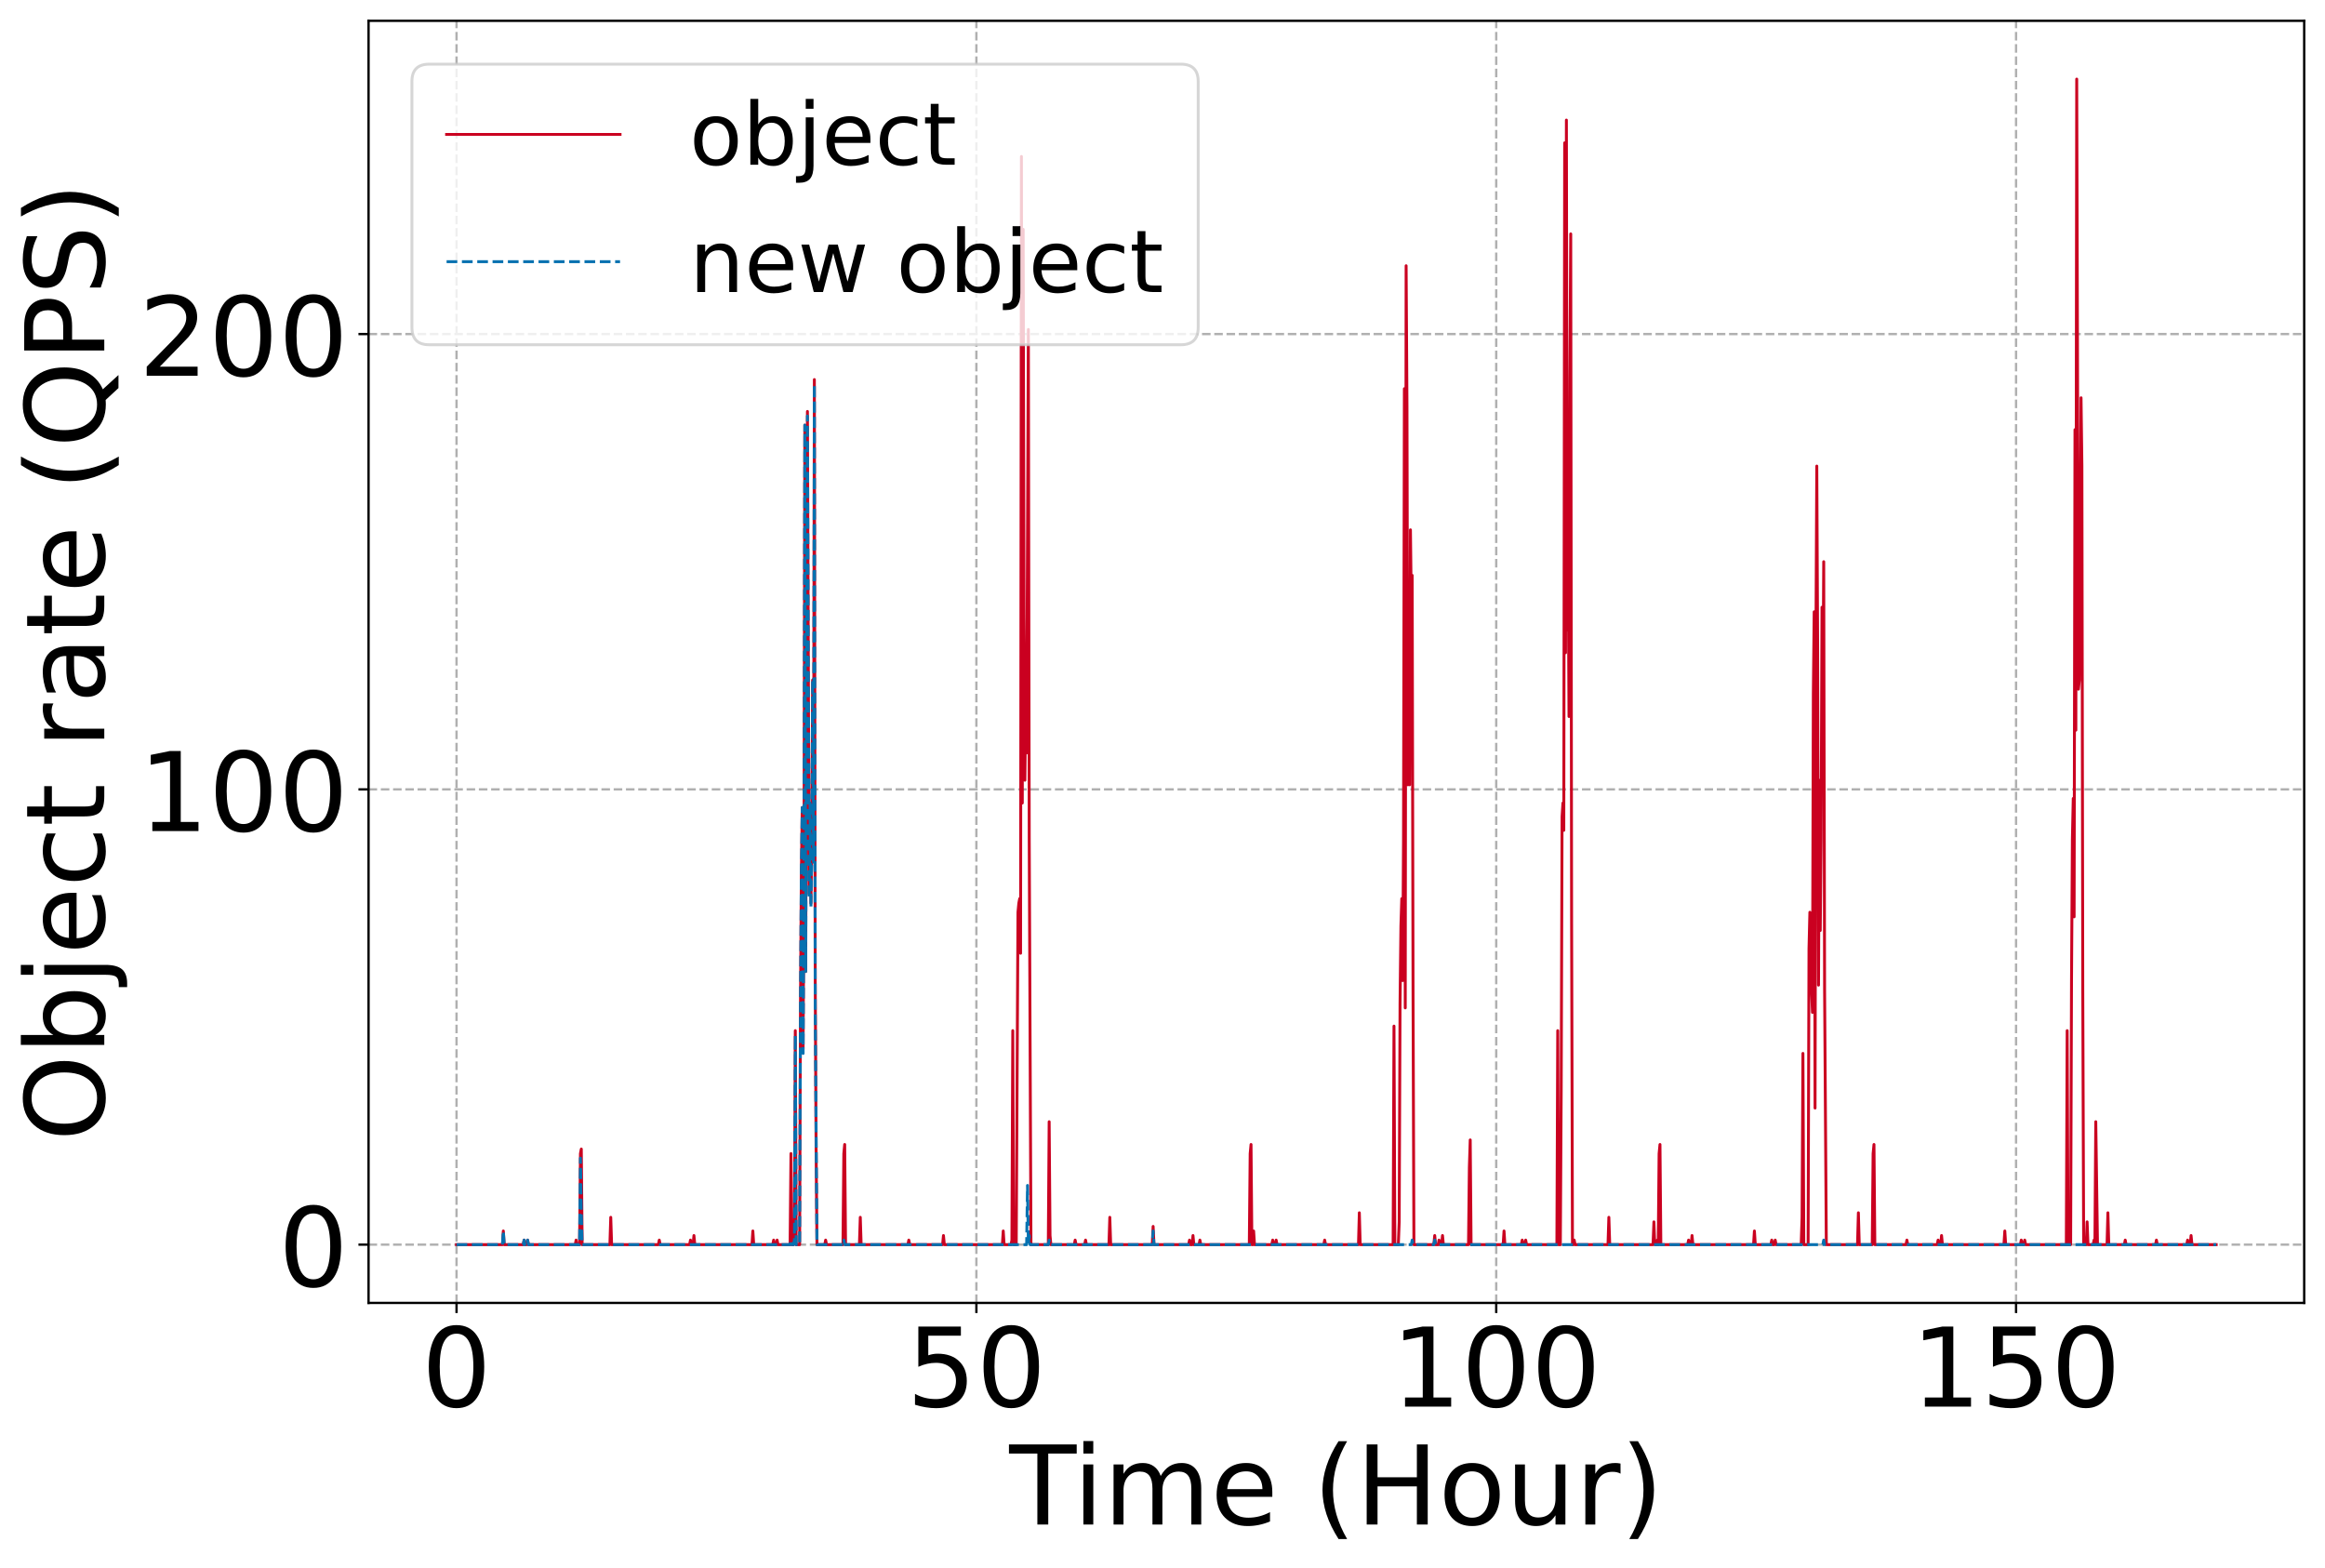 <?xml version="1.0" encoding="UTF-8"?>
<svg xmlns="http://www.w3.org/2000/svg" xmlns:xlink="http://www.w3.org/1999/xlink" width="804.297pt" height="542.482pt" viewBox="0 0 804.297 542.482" version="1.1">
<rect x="0" y="0" width="804.297" height="542.482" fill="#333333" stroke="none"/>
<defs>
<g>
<symbol overflow="visible" id="glyph0-0">
<path style="stroke:none;" d=""/>
</symbol>
<symbol overflow="visible" id="glyph0-1">
<path style="stroke:none;" d="M 12.078 -25.234 C 10.148 -25.234 8.695 -24.281 7.719 -22.375 C 6.75 -20.477 6.266 -17.629 6.266 -13.828 C 6.266 -10.023 6.75 -7.176 7.719 -5.281 C 8.695 -3.383 10.148 -2.438 12.078 -2.438 C 14.023 -2.438 15.484 -3.383 16.453 -5.281 C 17.422 -7.176 17.906 -10.023 17.906 -13.828 C 17.906 -17.629 17.422 -20.477 16.453 -22.375 C 15.484 -24.281 14.023 -25.234 12.078 -25.234 Z M 12.078 -28.203 C 15.18 -28.203 17.551 -26.973 19.188 -24.516 C 20.832 -22.066 21.656 -18.504 21.656 -13.828 C 21.656 -9.16 20.832 -5.598 19.188 -3.141 C 17.551 -0.691 15.18 0.531 12.078 0.531 C 8.973 0.531 6.598 -0.691 4.953 -3.141 C 3.316 -5.598 2.5 -9.16 2.5 -13.828 C 2.5 -18.504 3.316 -22.066 4.953 -24.516 C 6.598 -26.973 8.973 -28.203 12.078 -28.203 Z M 12.078 -28.203 "/>
</symbol>
<symbol overflow="visible" id="glyph0-2">
<path style="stroke:none;" d="M 4.094 -27.703 L 18.812 -27.703 L 18.812 -24.547 L 7.531 -24.547 L 7.531 -17.75 C 8.07 -17.938 8.613 -18.078 9.156 -18.172 C 9.707 -18.266 10.254 -18.312 10.797 -18.312 C 13.891 -18.312 16.336 -17.461 18.141 -15.766 C 19.953 -14.078 20.859 -11.785 20.859 -8.891 C 20.859 -5.91 19.93 -3.594 18.078 -1.938 C 16.223 -0.289 13.602 0.531 10.219 0.531 C 9.062 0.531 7.879 0.43 6.672 0.234 C 5.461 0.035 4.219 -0.258 2.938 -0.656 L 2.938 -4.422 C 4.051 -3.805 5.203 -3.348 6.391 -3.047 C 7.578 -2.754 8.832 -2.609 10.156 -2.609 C 12.289 -2.609 13.984 -3.172 15.234 -4.297 C 16.484 -5.43 17.109 -6.961 17.109 -8.891 C 17.109 -10.816 16.484 -12.344 15.234 -13.469 C 13.984 -14.594 12.289 -15.156 10.156 -15.156 C 9.145 -15.156 8.141 -15.039 7.141 -14.812 C 6.148 -14.594 5.133 -14.25 4.094 -13.781 Z M 4.094 -27.703 "/>
</symbol>
<symbol overflow="visible" id="glyph0-3">
<path style="stroke:none;" d="M 4.719 -3.156 L 10.844 -3.156 L 10.844 -24.281 L 4.172 -22.953 L 4.172 -26.359 L 10.797 -27.703 L 14.547 -27.703 L 14.547 -3.156 L 20.672 -3.156 L 20.672 0 L 4.719 0 Z M 4.719 -3.156 "/>
</symbol>
<symbol overflow="visible" id="glyph0-4">
<path style="stroke:none;" d="M -0.109 -27.703 L 23.328 -27.703 L 23.328 -24.547 L 13.484 -24.547 L 13.484 0 L 9.719 0 L 9.719 -24.547 L -0.109 -24.547 Z M -0.109 -27.703 "/>
</symbol>
<symbol overflow="visible" id="glyph0-5">
<path style="stroke:none;" d="M 3.578 -20.781 L 7 -20.781 L 7 0 L 3.578 0 Z M 3.578 -28.875 L 7 -28.875 L 7 -24.547 L 3.578 -24.547 Z M 3.578 -28.875 "/>
</symbol>
<symbol overflow="visible" id="glyph0-6">
<path style="stroke:none;" d="M 19.766 -16.797 C 20.617 -18.328 21.641 -19.457 22.828 -20.188 C 24.016 -20.914 25.41 -21.281 27.016 -21.281 C 29.18 -21.281 30.848 -20.52 32.016 -19 C 33.191 -17.488 33.781 -15.336 33.781 -12.547 L 33.781 0 L 30.359 0 L 30.359 -12.438 C 30.359 -14.426 30.004 -15.898 29.297 -16.859 C 28.586 -17.828 27.508 -18.312 26.062 -18.312 C 24.301 -18.312 22.906 -17.723 21.875 -16.547 C 20.852 -15.367 20.344 -13.77 20.344 -11.75 L 20.344 0 L 16.906 0 L 16.906 -12.438 C 16.906 -14.438 16.551 -15.914 15.844 -16.875 C 15.133 -17.832 14.047 -18.312 12.578 -18.312 C 10.836 -18.312 9.453 -17.719 8.422 -16.531 C 7.398 -15.352 6.891 -13.758 6.891 -11.75 L 6.891 0 L 3.453 0 L 3.453 -20.781 L 6.891 -20.781 L 6.891 -17.547 C 7.66 -18.828 8.586 -19.77 9.672 -20.375 C 10.766 -20.977 12.062 -21.281 13.562 -21.281 C 15.07 -21.281 16.352 -20.895 17.406 -20.125 C 18.469 -19.363 19.254 -18.254 19.766 -16.797 Z M 19.766 -16.797 "/>
</symbol>
<symbol overflow="visible" id="glyph0-7">
<path style="stroke:none;" d="M 21.359 -11.25 L 21.359 -9.578 L 5.656 -9.578 C 5.801 -7.223 6.508 -5.43 7.781 -4.203 C 9.051 -2.973 10.816 -2.359 13.078 -2.359 C 14.391 -2.359 15.66 -2.52 16.891 -2.844 C 18.117 -3.164 19.344 -3.645 20.562 -4.281 L 20.562 -1.062 C 19.332 -0.539 18.07 -0.145 16.781 0.125 C 15.5 0.395 14.195 0.531 12.875 0.531 C 9.562 0.531 6.938 -0.43 5 -2.359 C 3.062 -4.285 2.094 -6.895 2.094 -10.188 C 2.094 -13.594 3.008 -16.289 4.844 -18.281 C 6.688 -20.281 9.164 -21.281 12.281 -21.281 C 15.082 -21.281 17.297 -20.379 18.922 -18.578 C 20.547 -16.785 21.359 -14.344 21.359 -11.25 Z M 17.938 -12.25 C 17.914 -14.113 17.395 -15.602 16.375 -16.719 C 15.352 -17.832 14.004 -18.391 12.328 -18.391 C 10.422 -18.391 8.895 -17.848 7.75 -16.766 C 6.602 -15.691 5.941 -14.18 5.766 -12.234 Z M 17.938 -12.25 "/>
</symbol>
<symbol overflow="visible" id="glyph0-8">
<path style="stroke:none;" d=""/>
</symbol>
<symbol overflow="visible" id="glyph0-9">
<path style="stroke:none;" d="M 11.781 -28.828 C 10.125 -25.984 8.895 -23.172 8.094 -20.391 C 7.289 -17.609 6.891 -14.789 6.891 -11.938 C 6.891 -9.07 7.289 -6.238 8.094 -3.438 C 8.906 -0.633 10.133 2.18 11.781 5.016 L 8.812 5.016 C 6.957 2.109 5.566 -0.75 4.641 -3.562 C 3.723 -6.375 3.266 -9.164 3.266 -11.938 C 3.266 -14.688 3.723 -17.457 4.641 -20.25 C 5.555 -23.051 6.945 -25.91 8.812 -28.828 Z M 11.781 -28.828 "/>
</symbol>
<symbol overflow="visible" id="glyph0-10">
<path style="stroke:none;" d="M 3.734 -27.703 L 7.484 -27.703 L 7.484 -16.344 L 21.094 -16.344 L 21.094 -27.703 L 24.844 -27.703 L 24.844 0 L 21.094 0 L 21.094 -13.188 L 7.484 -13.188 L 7.484 0 L 3.734 0 Z M 3.734 -27.703 "/>
</symbol>
<symbol overflow="visible" id="glyph0-11">
<path style="stroke:none;" d="M 11.641 -18.391 C 9.805 -18.391 8.359 -17.676 7.297 -16.25 C 6.234 -14.82 5.703 -12.863 5.703 -10.375 C 5.703 -7.883 6.227 -5.926 7.281 -4.5 C 8.344 -3.07 9.797 -2.359 11.641 -2.359 C 13.453 -2.359 14.891 -3.07 15.953 -4.5 C 17.016 -5.938 17.547 -7.895 17.547 -10.375 C 17.547 -12.832 17.016 -14.781 15.953 -16.219 C 14.891 -17.664 13.453 -18.391 11.641 -18.391 Z M 11.641 -21.281 C 14.609 -21.281 16.938 -20.316 18.625 -18.391 C 20.32 -16.461 21.172 -13.789 21.172 -10.375 C 21.172 -6.969 20.32 -4.297 18.625 -2.359 C 16.938 -0.43 14.609 0.531 11.641 0.531 C 8.648 0.531 6.312 -0.43 4.625 -2.359 C 2.938 -4.297 2.094 -6.969 2.094 -10.375 C 2.094 -13.789 2.938 -16.461 4.625 -18.391 C 6.312 -20.316 8.648 -21.281 11.641 -21.281 Z M 11.641 -21.281 "/>
</symbol>
<symbol overflow="visible" id="glyph0-12">
<path style="stroke:none;" d="M 3.234 -8.203 L 3.234 -20.781 L 6.641 -20.781 L 6.641 -8.328 C 6.641 -6.359 7.02 -4.883 7.781 -3.906 C 8.551 -2.926 9.707 -2.438 11.25 -2.438 C 13.094 -2.438 14.547 -3.02 15.609 -4.188 C 16.68 -5.363 17.219 -6.969 17.219 -9 L 17.219 -20.781 L 20.641 -20.781 L 20.641 0 L 17.219 0 L 17.219 -3.188 C 16.383 -1.926 15.422 -0.988 14.328 -0.375 C 13.234 0.227 11.961 0.531 10.516 0.531 C 8.129 0.531 6.316 -0.207 5.078 -1.688 C 3.848 -3.176 3.234 -5.348 3.234 -8.203 Z M 11.812 -21.281 Z M 11.812 -21.281 "/>
</symbol>
<symbol overflow="visible" id="glyph0-13">
<path style="stroke:none;" d="M 15.625 -17.594 C 15.238 -17.812 14.816 -17.973 14.359 -18.078 C 13.91 -18.18 13.414 -18.234 12.875 -18.234 C 10.945 -18.234 9.469 -17.602 8.438 -16.344 C 7.406 -15.094 6.891 -13.297 6.891 -10.953 L 6.891 0 L 3.453 0 L 3.453 -20.781 L 6.891 -20.781 L 6.891 -17.547 C 7.598 -18.816 8.523 -19.754 9.672 -20.359 C 10.828 -20.973 12.227 -21.281 13.875 -21.281 C 14.113 -21.281 14.375 -21.266 14.656 -21.234 C 14.938 -21.203 15.254 -21.156 15.609 -21.094 Z M 15.625 -17.594 "/>
</symbol>
<symbol overflow="visible" id="glyph0-14">
<path style="stroke:none;" d="M 3.047 -28.828 L 6.016 -28.828 C 7.867 -25.91 9.254 -23.051 10.172 -20.25 C 11.098 -17.457 11.562 -14.688 11.562 -11.938 C 11.562 -9.164 11.098 -6.375 10.172 -3.562 C 9.254 -0.75 7.867 2.109 6.016 5.016 L 3.047 5.016 C 4.691 2.18 5.914 -0.633 6.719 -3.438 C 7.531 -6.238 7.938 -9.07 7.938 -11.938 C 7.938 -14.789 7.531 -17.609 6.719 -20.391 C 5.914 -23.172 4.691 -25.984 3.047 -28.828 Z M 3.047 -28.828 "/>
</symbol>
<symbol overflow="visible" id="glyph0-15">
<path style="stroke:none;" d="M 7.297 -3.156 L 20.375 -3.156 L 20.375 0 L 2.781 0 L 2.781 -3.156 C 4.207 -4.625 6.145 -6.598 8.594 -9.078 C 11.051 -11.555 12.598 -13.156 13.234 -13.875 C 14.43 -15.227 15.266 -16.367 15.734 -17.297 C 16.211 -18.234 16.453 -19.156 16.453 -20.062 C 16.453 -21.531 15.938 -22.727 14.906 -23.656 C 13.875 -24.582 12.531 -25.047 10.875 -25.047 C 9.695 -25.047 8.457 -24.844 7.156 -24.438 C 5.852 -24.031 4.457 -23.41 2.969 -22.578 L 2.969 -26.359 C 4.477 -26.973 5.891 -27.43 7.203 -27.734 C 8.516 -28.047 9.711 -28.203 10.797 -28.203 C 13.672 -28.203 15.957 -27.484 17.656 -26.047 C 19.363 -24.617 20.219 -22.703 20.219 -20.297 C 20.219 -19.16 20.004 -18.082 19.578 -17.062 C 19.148 -16.039 18.375 -14.836 17.25 -13.453 C 16.945 -13.098 15.961 -12.062 14.297 -10.344 C 12.641 -8.633 10.305 -6.238 7.297 -3.156 Z M 7.297 -3.156 "/>
</symbol>
<symbol overflow="visible" id="glyph1-0">
<path style="stroke:none;" d=""/>
</symbol>
<symbol overflow="visible" id="glyph1-1">
<path style="stroke:none;" d="M -25.156 -14.969 C -25.156 -12.25 -24.141 -10.086 -22.109 -8.484 C -20.086 -6.891 -17.328 -6.094 -13.828 -6.094 C -10.336 -6.094 -7.578 -6.891 -5.547 -8.484 C -3.516 -10.086 -2.5 -12.25 -2.5 -14.969 C -2.5 -17.695 -3.516 -19.852 -5.547 -21.438 C -7.578 -23.031 -10.336 -23.828 -13.828 -23.828 C -17.328 -23.828 -20.086 -23.031 -22.109 -21.438 C -24.141 -19.852 -25.156 -17.695 -25.156 -14.969 Z M -28.203 -14.969 C -28.203 -18.852 -26.898 -21.957 -24.297 -24.281 C -21.691 -26.613 -18.203 -27.781 -13.828 -27.781 C -9.461 -27.781 -5.977 -26.613 -3.375 -24.281 C -0.77 -21.957 0.531 -18.852 0.531 -14.969 C 0.531 -11.07 -0.766 -7.957 -3.359 -5.625 C -5.953 -3.301 -9.441 -2.141 -13.828 -2.141 C -18.203 -2.141 -21.691 -3.301 -24.297 -5.625 C -26.898 -7.957 -28.203 -11.07 -28.203 -14.969 Z M -28.203 -14.969 "/>
</symbol>
<symbol overflow="visible" id="glyph1-2">
<path style="stroke:none;" d="M -10.375 -18.5 C -12.883 -18.5 -14.852 -17.984 -16.281 -16.953 C -17.707 -15.922 -18.422 -14.5 -18.422 -12.688 C -18.422 -10.883 -17.707 -9.469 -16.281 -8.438 C -14.852 -7.406 -12.883 -6.891 -10.375 -6.891 C -7.863 -6.891 -5.891 -7.406 -4.453 -8.438 C -3.023 -9.469 -2.312 -10.883 -2.312 -12.688 C -2.312 -14.5 -3.023 -15.922 -4.453 -16.953 C -5.891 -17.984 -7.863 -18.5 -10.375 -18.5 Z M -17.625 -6.891 C -18.863 -7.598 -19.781 -8.5 -20.375 -9.594 C -20.977 -10.695 -21.281 -12.008 -21.281 -13.531 C -21.281 -16.051 -20.273 -18.098 -18.266 -19.672 C -16.266 -21.254 -13.633 -22.047 -10.375 -22.047 C -7.102 -22.047 -4.469 -21.254 -2.469 -19.672 C -0.469 -18.098 0.531 -16.051 0.531 -13.531 C 0.531 -12.008 0.234 -10.695 -0.359 -9.594 C -0.961 -8.5 -1.883 -7.598 -3.125 -6.891 L 0 -6.891 L 0 -3.453 L -28.875 -3.453 L -28.875 -6.891 Z M -17.625 -6.891 "/>
</symbol>
<symbol overflow="visible" id="glyph1-3">
<path style="stroke:none;" d="M -20.781 -3.578 L -20.781 -7 L 0.375 -7 C 3.02 -7 4.938 -6.492 6.125 -5.484 C 7.312 -4.473 7.906 -2.848 7.906 -0.609 L 7.906 0.688 L 5.016 0.688 L 5.016 -0.219 C 5.016 -1.52 4.711 -2.406 4.109 -2.875 C 3.504 -3.344 2.258 -3.578 0.375 -3.578 Z M -28.875 -3.578 L -28.875 -7 L -24.547 -7 L -24.547 -3.578 Z M -28.875 -3.578 "/>
</symbol>
<symbol overflow="visible" id="glyph1-4">
<path style="stroke:none;" d="M -11.25 -21.359 L -9.578 -21.359 L -9.578 -5.656 C -7.223 -5.801 -5.43 -6.508 -4.203 -7.781 C -2.973 -9.051 -2.359 -10.816 -2.359 -13.078 C -2.359 -14.391 -2.52 -15.66 -2.844 -16.891 C -3.164 -18.117 -3.645 -19.344 -4.281 -20.562 L -1.062 -20.562 C -0.539 -19.332 -0.145 -18.07 0.125 -16.781 C 0.395 -15.5 0.531 -14.195 0.531 -12.875 C 0.531 -9.562 -0.43 -6.938 -2.359 -5 C -4.285 -3.062 -6.895 -2.094 -10.188 -2.094 C -13.594 -2.094 -16.289 -3.008 -18.281 -4.844 C -20.281 -6.688 -21.281 -9.164 -21.281 -12.281 C -21.281 -15.082 -20.379 -17.297 -18.578 -18.922 C -16.785 -20.547 -14.344 -21.359 -11.25 -21.359 Z M -12.25 -17.938 C -14.113 -17.914 -15.602 -17.395 -16.719 -16.375 C -17.832 -15.352 -18.391 -14.004 -18.391 -12.328 C -18.391 -10.422 -17.848 -8.895 -16.766 -7.75 C -15.691 -6.602 -14.18 -5.941 -12.234 -5.766 Z M -12.25 -17.938 "/>
</symbol>
<symbol overflow="visible" id="glyph1-5">
<path style="stroke:none;" d="M -19.984 -18.531 L -16.797 -18.531 C -17.328 -17.57 -17.723 -16.602 -17.984 -15.625 C -18.254 -14.656 -18.391 -13.676 -18.391 -12.688 C -18.391 -10.477 -17.688 -8.758 -16.281 -7.531 C -14.875 -6.312 -12.906 -5.703 -10.375 -5.703 C -7.832 -5.703 -5.859 -6.312 -4.453 -7.531 C -3.055 -8.758 -2.359 -10.477 -2.359 -12.688 C -2.359 -13.676 -2.488 -14.656 -2.75 -15.625 C -3.02 -16.602 -3.422 -17.57 -3.953 -18.531 L -0.797 -18.531 C -0.348 -17.582 -0.016 -16.598 0.203 -15.578 C 0.422 -14.555 0.531 -13.473 0.531 -12.328 C 0.531 -9.191 -0.445 -6.703 -2.406 -4.859 C -4.375 -3.016 -7.031 -2.094 -10.375 -2.094 C -13.758 -2.094 -16.422 -3.023 -18.359 -4.891 C -20.305 -6.754 -21.281 -9.305 -21.281 -12.547 C -21.281 -13.598 -21.172 -14.625 -20.953 -15.625 C -20.742 -16.625 -20.422 -17.594 -19.984 -18.531 Z M -19.984 -18.531 "/>
</symbol>
<symbol overflow="visible" id="glyph1-6">
<path style="stroke:none;" d="M -26.688 -6.953 L -20.781 -6.953 L -20.781 -13.984 L -18.125 -13.984 L -18.125 -6.953 L -6.844 -6.953 C -5.156 -6.953 -4.066 -7.18 -3.578 -7.641 C -3.098 -8.109 -2.859 -9.055 -2.859 -10.484 L -2.859 -13.984 L 0 -13.984 L 0 -10.484 C 0 -7.848 -0.488 -6.031 -1.469 -5.031 C -2.457 -4.031 -4.25 -3.531 -6.844 -3.531 L -18.125 -3.531 L -18.125 -1.016 L -20.781 -1.016 L -20.781 -3.531 L -26.688 -3.531 Z M -26.688 -6.953 "/>
</symbol>
<symbol overflow="visible" id="glyph1-7">
<path style="stroke:none;" d=""/>
</symbol>
<symbol overflow="visible" id="glyph1-8">
<path style="stroke:none;" d="M -17.594 -15.625 C -17.812 -15.238 -17.973 -14.816 -18.078 -14.359 C -18.18 -13.91 -18.234 -13.414 -18.234 -12.875 C -18.234 -10.945 -17.602 -9.469 -16.344 -8.438 C -15.094 -7.406 -13.297 -6.891 -10.953 -6.891 L 0 -6.891 L 0 -3.453 L -20.781 -3.453 L -20.781 -6.891 L -17.547 -6.891 C -18.816 -7.598 -19.754 -8.523 -20.359 -9.672 C -20.973 -10.828 -21.281 -12.227 -21.281 -13.875 C -21.281 -14.113 -21.266 -14.375 -21.234 -14.656 C -21.203 -14.938 -21.156 -15.254 -21.094 -15.609 Z M -17.594 -15.625 "/>
</symbol>
<symbol overflow="visible" id="glyph1-9">
<path style="stroke:none;" d="M -10.453 -13.031 C -10.453 -10.27 -10.133 -8.359 -9.5 -7.297 C -8.863 -6.234 -7.785 -5.703 -6.266 -5.703 C -5.055 -5.703 -4.094 -6.098 -3.375 -6.891 C -2.664 -7.691 -2.312 -8.781 -2.312 -10.156 C -2.312 -12.039 -2.984 -13.555 -4.328 -14.703 C -5.672 -15.848 -7.457 -16.422 -9.688 -16.422 L -10.453 -16.422 Z M -11.859 -19.828 L 0 -19.828 L 0 -16.422 L -3.156 -16.422 C -1.895 -15.641 -0.961 -14.664 -0.359 -13.5 C 0.234 -12.344 0.531 -10.922 0.531 -9.234 C 0.531 -7.109 -0.062 -5.414 -1.25 -4.156 C -2.445 -2.906 -4.047 -2.281 -6.047 -2.281 C -8.391 -2.281 -10.156 -3.062 -11.344 -4.625 C -12.531 -6.195 -13.125 -8.535 -13.125 -11.641 L -13.125 -16.422 L -13.453 -16.422 C -15.023 -16.422 -16.238 -15.906 -17.094 -14.875 C -17.957 -13.844 -18.391 -12.391 -18.391 -10.516 C -18.391 -9.328 -18.242 -8.172 -17.953 -7.047 C -17.672 -5.922 -17.25 -4.836 -16.688 -3.797 L -19.828 -3.797 C -20.316 -5.047 -20.68 -6.258 -20.922 -7.438 C -21.16 -8.613 -21.281 -9.758 -21.281 -10.875 C -21.281 -13.875 -20.5 -16.113 -18.938 -17.594 C -17.383 -19.082 -15.023 -19.828 -11.859 -19.828 Z M -11.859 -19.828 "/>
</symbol>
<symbol overflow="visible" id="glyph1-10">
<path style="stroke:none;" d="M -28.828 -11.781 C -25.984 -10.125 -23.172 -8.895 -20.391 -8.094 C -17.609 -7.289 -14.789 -6.891 -11.938 -6.891 C -9.07 -6.891 -6.238 -7.289 -3.438 -8.094 C -0.633 -8.906 2.18 -10.133 5.016 -11.781 L 5.016 -8.812 C 2.109 -6.957 -0.75 -5.566 -3.562 -4.641 C -6.375 -3.723 -9.164 -3.266 -11.938 -3.266 C -14.688 -3.266 -17.457 -3.723 -20.25 -4.641 C -23.051 -5.555 -25.91 -6.945 -28.828 -8.812 Z M -28.828 -11.781 "/>
</symbol>
<symbol overflow="visible" id="glyph1-11">
<path style="stroke:none;" d="M -25.156 -14.969 C -25.156 -12.25 -24.141 -10.086 -22.109 -8.484 C -20.086 -6.891 -17.328 -6.094 -13.828 -6.094 C -10.336 -6.094 -7.578 -6.891 -5.547 -8.484 C -3.516 -10.086 -2.5 -12.25 -2.5 -14.969 C -2.5 -17.695 -3.516 -19.852 -5.547 -21.438 C -7.578 -23.031 -10.336 -23.828 -13.828 -23.828 C -17.328 -23.828 -20.086 -23.031 -22.109 -21.438 C -24.141 -19.852 -25.156 -17.695 -25.156 -14.969 Z M -0.5 -20.219 L 4.906 -25.156 L 4.906 -20.641 L 0.469 -16.531 C 0.488 -16.125 0.504 -15.812 0.516 -15.594 C 0.523 -15.375 0.531 -15.164 0.531 -14.969 C 0.531 -11.07 -0.77 -7.957 -3.375 -5.625 C -5.977 -3.301 -9.461 -2.141 -13.828 -2.141 C -18.203 -2.141 -21.691 -3.301 -24.297 -5.625 C -26.898 -7.957 -28.203 -11.07 -28.203 -14.969 C -28.203 -18.852 -26.898 -21.957 -24.297 -24.281 C -21.691 -26.613 -18.203 -27.781 -13.828 -27.781 C -10.609 -27.781 -7.852 -27.133 -5.562 -25.844 C -3.281 -24.551 -1.594 -22.676 -0.5 -20.219 Z M -0.5 -20.219 "/>
</symbol>
<symbol overflow="visible" id="glyph1-12">
<path style="stroke:none;" d="M -24.625 -7.484 L -14.219 -7.484 L -14.219 -12.188 C -14.219 -13.938 -14.664 -15.285 -15.562 -16.234 C -16.469 -17.191 -17.754 -17.672 -19.422 -17.672 C -21.078 -17.672 -22.359 -17.191 -23.266 -16.234 C -24.172 -15.285 -24.625 -13.938 -24.625 -12.188 Z M -27.703 -3.734 L -27.703 -12.188 C -27.703 -15.289 -27 -17.633 -25.594 -19.219 C -24.188 -20.812 -22.129 -21.609 -19.422 -21.609 C -16.691 -21.609 -14.629 -20.812 -13.234 -19.219 C -11.836 -17.633 -11.141 -15.289 -11.141 -12.188 L -11.141 -7.484 L 0 -7.484 L 0 -3.734 Z M -27.703 -3.734 "/>
</symbol>
<symbol overflow="visible" id="glyph1-13">
<path style="stroke:none;" d="M -26.797 -20.344 L -23.141 -20.344 C -23.816 -18.914 -24.32 -17.57 -24.656 -16.312 C -24.988 -15.051 -25.156 -13.832 -25.156 -12.656 C -25.156 -10.613 -24.758 -9.035 -23.969 -7.922 C -23.176 -6.816 -22.051 -6.266 -20.594 -6.266 C -19.375 -6.266 -18.453 -6.633 -17.828 -7.375 C -17.203 -8.113 -16.695 -9.508 -16.312 -11.562 L -15.844 -13.828 C -15.312 -16.617 -14.375 -18.676 -13.031 -20 C -11.688 -21.332 -9.891 -22 -7.641 -22 C -4.961 -22 -2.93 -21.098 -1.547 -19.297 C -0.16 -17.504 0.531 -14.867 0.531 -11.391 C 0.531 -10.078 0.379 -8.68 0.078 -7.203 C -0.211 -5.723 -0.645 -4.191 -1.219 -2.609 L -5.078 -2.609 C -4.223 -4.141 -3.578 -5.633 -3.141 -7.094 C -2.711 -8.551 -2.5 -9.984 -2.5 -11.391 C -2.5 -13.535 -2.922 -15.188 -3.766 -16.344 C -4.609 -17.508 -5.805 -18.094 -7.359 -18.094 C -8.723 -18.094 -9.785 -17.676 -10.547 -16.844 C -11.316 -16.008 -11.895 -14.641 -12.281 -12.734 L -12.734 -10.453 C -13.285 -7.648 -14.156 -5.625 -15.344 -4.375 C -16.531 -3.125 -18.18 -2.5 -20.297 -2.5 C -22.742 -2.5 -24.672 -3.363 -26.078 -5.094 C -27.492 -6.82 -28.203 -9.203 -28.203 -12.234 C -28.203 -13.523 -28.082 -14.844 -27.844 -16.188 C -27.613 -17.539 -27.266 -18.926 -26.797 -20.344 Z M -26.797 -20.344 "/>
</symbol>
<symbol overflow="visible" id="glyph1-14">
<path style="stroke:none;" d="M -28.828 -3.047 L -28.828 -6.016 C -25.91 -7.867 -23.051 -9.254 -20.25 -10.172 C -17.457 -11.098 -14.688 -11.562 -11.938 -11.562 C -9.164 -11.562 -6.375 -11.098 -3.562 -10.172 C -0.75 -9.254 2.109 -7.867 5.016 -6.016 L 5.016 -3.047 C 2.18 -4.691 -0.633 -5.914 -3.438 -6.719 C -6.238 -7.531 -9.07 -7.938 -11.938 -7.938 C -14.789 -7.938 -17.609 -7.531 -20.391 -6.719 C -23.172 -5.914 -25.984 -4.691 -28.828 -3.047 Z M -28.828 -3.047 "/>
</symbol>
<symbol overflow="visible" id="glyph2-0">
<path style="stroke:none;" d=""/>
</symbol>
<symbol overflow="visible" id="glyph2-1">
<path style="stroke:none;" d="M 9.188 -14.516 C 7.738 -14.516 6.594 -13.953 5.75 -12.828 C 4.914 -11.703 4.5 -10.156 4.5 -8.188 C 4.5 -6.227 4.914 -4.68 5.75 -3.547 C 6.582 -2.422 7.727 -1.859 9.188 -1.859 C 10.625 -1.859 11.758 -2.426 12.594 -3.562 C 13.438 -4.695 13.859 -6.238 13.859 -8.188 C 13.859 -10.133 13.438 -11.676 12.594 -12.812 C 11.758 -13.945 10.625 -14.516 9.188 -14.516 Z M 9.188 -16.797 C 11.531 -16.797 13.367 -16.035 14.703 -14.516 C 16.047 -12.992 16.719 -10.883 16.719 -8.188 C 16.719 -5.5 16.047 -3.391 14.703 -1.859 C 13.367 -0.336 11.531 0.422 9.188 0.422 C 6.832 0.422 4.988 -0.336 3.656 -1.859 C 2.32 -3.391 1.656 -5.5 1.656 -8.188 C 1.656 -10.883 2.32 -12.992 3.656 -14.516 C 4.988 -16.035 6.832 -16.797 9.188 -16.797 Z M 9.188 -16.797 "/>
</symbol>
<symbol overflow="visible" id="glyph2-2">
<path style="stroke:none;" d="M 14.609 -8.188 C 14.609 -10.164 14.195 -11.719 13.375 -12.844 C 12.562 -13.977 11.441 -14.547 10.016 -14.547 C 8.586 -14.547 7.469 -13.977 6.656 -12.844 C 5.844 -11.719 5.438 -10.164 5.438 -8.188 C 5.438 -6.207 5.844 -4.648 6.656 -3.516 C 7.469 -2.391 8.586 -1.828 10.016 -1.828 C 11.441 -1.828 12.562 -2.391 13.375 -3.516 C 14.195 -4.648 14.609 -6.207 14.609 -8.188 Z M 5.438 -13.922 C 6 -14.891 6.711 -15.609 7.578 -16.078 C 8.441 -16.555 9.473 -16.797 10.672 -16.797 C 12.672 -16.797 14.289 -16.004 15.531 -14.422 C 16.781 -12.848 17.406 -10.77 17.406 -8.188 C 17.406 -5.613 16.781 -3.535 15.531 -1.953 C 14.289 -0.367 12.672 0.422 10.672 0.422 C 9.473 0.422 8.441 0.188 7.578 -0.281 C 6.711 -0.758 6 -1.488 5.438 -2.469 L 5.438 0 L 2.719 0 L 2.719 -22.797 L 5.438 -22.797 Z M 5.438 -13.922 "/>
</symbol>
<symbol overflow="visible" id="glyph2-3">
<path style="stroke:none;" d="M 2.828 -16.406 L 5.516 -16.406 L 5.516 0.297 C 5.516 2.379 5.117 3.891 4.328 4.828 C 3.535 5.766 2.254 6.234 0.484 6.234 L -0.547 6.234 L -0.547 3.953 L 0.172 3.953 C 1.203 3.953 1.898 3.711 2.266 3.234 C 2.641 2.766 2.828 1.785 2.828 0.297 Z M 2.828 -22.797 L 5.516 -22.797 L 5.516 -19.375 L 2.828 -19.375 Z M 2.828 -22.797 "/>
</symbol>
<symbol overflow="visible" id="glyph2-4">
<path style="stroke:none;" d="M 16.859 -8.875 L 16.859 -7.562 L 4.469 -7.562 C 4.582 -5.707 5.141 -4.289 6.141 -3.312 C 7.141 -2.344 8.535 -1.859 10.328 -1.859 C 11.359 -1.859 12.359 -1.984 13.328 -2.234 C 14.305 -2.492 15.273 -2.879 16.234 -3.391 L 16.234 -0.828 C 15.266 -0.422 14.27 -0.113 13.25 0.094 C 12.238 0.312 11.211 0.422 10.172 0.422 C 7.547 0.422 5.469 -0.336 3.938 -1.859 C 2.414 -3.379 1.656 -5.441 1.656 -8.047 C 1.656 -10.734 2.379 -12.863 3.828 -14.438 C 5.273 -16.008 7.234 -16.797 9.703 -16.797 C 11.91 -16.797 13.656 -16.086 14.938 -14.672 C 16.219 -13.254 16.859 -11.32 16.859 -8.875 Z M 14.172 -9.672 C 14.148 -11.141 13.734 -12.312 12.922 -13.188 C 12.117 -14.07 11.055 -14.516 9.734 -14.516 C 8.223 -14.516 7.016 -14.086 6.109 -13.234 C 5.211 -12.391 4.695 -11.195 4.562 -9.656 Z M 14.172 -9.672 "/>
</symbol>
<symbol overflow="visible" id="glyph2-5">
<path style="stroke:none;" d="M 14.641 -15.781 L 14.641 -13.25 C 13.867 -13.676 13.098 -13.992 12.328 -14.203 C 11.566 -14.41 10.797 -14.516 10.016 -14.516 C 8.266 -14.516 6.906 -13.957 5.938 -12.844 C 4.977 -11.738 4.5 -10.188 4.5 -8.188 C 4.5 -6.188 4.977 -4.629 5.938 -3.516 C 6.906 -2.41 8.266 -1.859 10.016 -1.859 C 10.797 -1.859 11.566 -1.961 12.328 -2.172 C 13.098 -2.379 13.867 -2.695 14.641 -3.125 L 14.641 -0.625 C 13.879 -0.281 13.098 -0.02 12.297 0.156 C 11.492 0.332 10.641 0.422 9.734 0.422 C 7.254 0.422 5.285 -0.352 3.828 -1.906 C 2.379 -3.457 1.656 -5.551 1.656 -8.188 C 1.656 -10.863 2.391 -12.969 3.859 -14.5 C 5.328 -16.031 7.344 -16.797 9.906 -16.797 C 10.727 -16.797 11.535 -16.711 12.328 -16.547 C 13.117 -16.379 13.891 -16.125 14.641 -15.781 Z M 14.641 -15.781 "/>
</symbol>
<symbol overflow="visible" id="glyph2-6">
<path style="stroke:none;" d="M 5.5 -21.062 L 5.5 -16.406 L 11.047 -16.406 L 11.047 -14.312 L 5.5 -14.312 L 5.5 -5.406 C 5.5 -4.07 5.68 -3.211 6.047 -2.828 C 6.41 -2.441 7.156 -2.25 8.281 -2.25 L 11.047 -2.25 L 11.047 0 L 8.281 0 C 6.195 0 4.758 -0.383 3.969 -1.156 C 3.176 -1.938 2.781 -3.352 2.781 -5.406 L 2.781 -14.312 L 0.812 -14.312 L 0.812 -16.406 L 2.781 -16.406 L 2.781 -21.062 Z M 5.5 -21.062 "/>
</symbol>
<symbol overflow="visible" id="glyph2-7">
<path style="stroke:none;" d="M 16.469 -9.906 L 16.469 0 L 13.766 0 L 13.766 -9.812 C 13.766 -11.363 13.461 -12.523 12.859 -13.297 C 12.254 -14.066 11.348 -14.453 10.141 -14.453 C 8.68 -14.453 7.531 -13.988 6.688 -13.062 C 5.852 -12.133 5.438 -10.867 5.438 -9.266 L 5.438 0 L 2.719 0 L 2.719 -16.406 L 5.438 -16.406 L 5.438 -13.859 C 6.082 -14.848 6.844 -15.582 7.719 -16.062 C 8.594 -16.551 9.598 -16.797 10.734 -16.797 C 12.617 -16.797 14.047 -16.211 15.016 -15.047 C 15.984 -13.879 16.469 -12.164 16.469 -9.906 Z M 16.469 -9.906 "/>
</symbol>
<symbol overflow="visible" id="glyph2-8">
<path style="stroke:none;" d="M 1.266 -16.406 L 3.953 -16.406 L 7.328 -3.609 L 10.672 -16.406 L 13.859 -16.406 L 17.234 -3.609 L 20.578 -16.406 L 23.281 -16.406 L 18.984 0 L 15.812 0 L 12.281 -13.453 L 8.734 0 L 5.547 0 Z M 1.266 -16.406 "/>
</symbol>
<symbol overflow="visible" id="glyph2-9">
<path style="stroke:none;" d=""/>
</symbol>
</g>
<clipPath id="clip1">
  <path d="M 0 0 L 804.297 0 L 804.297 542.484 L 0 542.484 Z M 0 0 "/>
</clipPath>
<clipPath id="clip2">
  <path d="M 157 7.199 L 159 7.199 L 159 450.719 L 157 450.719 Z M 157 7.199 "/>
</clipPath>
<clipPath id="clip3">
  <path d="M 337 7.199 L 339 7.199 L 339 450.719 L 337 450.719 Z M 337 7.199 "/>
</clipPath>
<clipPath id="clip4">
  <path d="M 517 7.199 L 518 7.199 L 518 450.719 L 517 450.719 Z M 517 7.199 "/>
</clipPath>
<clipPath id="clip5">
  <path d="M 697 7.199 L 698 7.199 L 698 450.719 L 697 450.719 Z M 697 7.199 "/>
</clipPath>
<clipPath id="clip6">
  <path d="M 127.496 430 L 797.098 430 L 797.098 431 L 127.496 431 Z M 127.496 430 "/>
</clipPath>
<clipPath id="clip7">
  <path d="M 127.496 272 L 797.098 272 L 797.098 274 L 127.496 274 Z M 127.496 272 "/>
</clipPath>
<clipPath id="clip8">
  <path d="M 127.496 115 L 797.098 115 L 797.098 116 L 127.496 116 Z M 127.496 115 "/>
</clipPath>
</defs>
<g id="surface1">
<g clip-path="url(#clip1)" clip-rule="nonzero">
<path style=" stroke:none;fill-rule:nonzero;fill:rgb(100%,100%,100%);fill-opacity:1;" d="M 0 542.484 L 804.297 542.484 L 804.297 0 L 0 0 Z M 0 542.484 "/>
</g>
<path style=" stroke:none;fill-rule:nonzero;fill:rgb(100%,100%,100%);fill-opacity:1;" d="M 127.496 450.719 L 797.098 450.719 L 797.098 7.199 L 127.496 7.199 Z M 127.496 450.719 "/>
<g clip-path="url(#clip2)" clip-rule="nonzero">
<path style="fill:none;stroke-width:0.8;stroke-linecap:butt;stroke-linejoin:round;stroke:rgb(69.019%,69.019%,69.019%);stroke-opacity:1;stroke-dasharray:2.96,1.28;stroke-miterlimit:10;" d="M 157.934 91.764 L 157.934 535.283 " transform="matrix(1,0,0,-1,0,542.482)"/>
</g>
<path style="fill:none;stroke-width:0.8;stroke-linecap:butt;stroke-linejoin:round;stroke:rgb(0%,0%,0%);stroke-opacity:1;stroke-miterlimit:10;" d="M 157.934 91.764 L 157.934 88.264 " transform="matrix(1,0,0,-1,0,542.482)"/>
<g style="fill:rgb(0%,0%,0%);fill-opacity:1;">
  <use xlink:href="#glyph0-1" x="145.847" y="486.595"/>
</g>
<g clip-path="url(#clip3)" clip-rule="nonzero">
<path style="fill:none;stroke-width:0.8;stroke-linecap:butt;stroke-linejoin:round;stroke:rgb(69.019%,69.019%,69.019%);stroke-opacity:1;stroke-dasharray:2.96,1.28;stroke-miterlimit:10;" d="M 337.766 91.764 L 337.766 535.283 " transform="matrix(1,0,0,-1,0,542.482)"/>
</g>
<path style="fill:none;stroke-width:0.8;stroke-linecap:butt;stroke-linejoin:round;stroke:rgb(0%,0%,0%);stroke-opacity:1;stroke-miterlimit:10;" d="M 337.766 91.764 L 337.766 88.264 " transform="matrix(1,0,0,-1,0,542.482)"/>
<g style="fill:rgb(0%,0%,0%);fill-opacity:1;">
  <use xlink:href="#glyph0-2" x="313.592" y="486.595"/>
  <use xlink:href="#glyph0-1" x="337.76" y="486.595"/>
</g>
<g clip-path="url(#clip4)" clip-rule="nonzero">
<path style="fill:none;stroke-width:0.8;stroke-linecap:butt;stroke-linejoin:round;stroke:rgb(69.019%,69.019%,69.019%);stroke-opacity:1;stroke-dasharray:2.96,1.28;stroke-miterlimit:10;" d="M 517.594 91.764 L 517.594 535.283 " transform="matrix(1,0,0,-1,0,542.482)"/>
</g>
<path style="fill:none;stroke-width:0.8;stroke-linecap:butt;stroke-linejoin:round;stroke:rgb(0%,0%,0%);stroke-opacity:1;stroke-miterlimit:10;" d="M 517.594 91.764 L 517.594 88.264 " transform="matrix(1,0,0,-1,0,542.482)"/>
<g style="fill:rgb(0%,0%,0%);fill-opacity:1;">
  <use xlink:href="#glyph0-3" x="481.337" y="486.595"/>
  <use xlink:href="#glyph0-1" x="505.505" y="486.595"/>
  <use xlink:href="#glyph0-1" x="529.673" y="486.595"/>
</g>
<g clip-path="url(#clip5)" clip-rule="nonzero">
<path style="fill:none;stroke-width:0.8;stroke-linecap:butt;stroke-linejoin:round;stroke:rgb(69.019%,69.019%,69.019%);stroke-opacity:1;stroke-dasharray:2.96,1.28;stroke-miterlimit:10;" d="M 697.426 91.764 L 697.426 535.283 " transform="matrix(1,0,0,-1,0,542.482)"/>
</g>
<path style="fill:none;stroke-width:0.8;stroke-linecap:butt;stroke-linejoin:round;stroke:rgb(0%,0%,0%);stroke-opacity:1;stroke-miterlimit:10;" d="M 697.426 91.764 L 697.426 88.264 " transform="matrix(1,0,0,-1,0,542.482)"/>
<g style="fill:rgb(0%,0%,0%);fill-opacity:1;">
  <use xlink:href="#glyph0-3" x="661.168" y="486.595"/>
  <use xlink:href="#glyph0-2" x="685.336" y="486.595"/>
  <use xlink:href="#glyph0-1" x="709.504" y="486.595"/>
</g>
<g style="fill:rgb(0%,0%,0%);fill-opacity:1;">
  <use xlink:href="#glyph0-4" x="349.141" y="527.376"/>
</g>
<g style="fill:rgb(0%,0%,0%);fill-opacity:1;">
  <use xlink:href="#glyph0-5" x="371.202" y="527.376"/>
  <use xlink:href="#glyph0-6" x="381.766" y="527.376"/>
  <use xlink:href="#glyph0-7" x="418.778" y="527.376"/>
  <use xlink:href="#glyph0-8" x="442.148" y="527.376"/>
  <use xlink:href="#glyph0-9" x="454.232" y="527.376"/>
  <use xlink:href="#glyph0-10" x="469.052" y="527.376"/>
  <use xlink:href="#glyph0-11" x="497.628" y="527.376"/>
  <use xlink:href="#glyph0-12" x="520.884" y="527.376"/>
  <use xlink:href="#glyph0-13" x="544.976" y="527.376"/>
  <use xlink:href="#glyph0-14" x="560.594" y="527.376"/>
</g>
<g clip-path="url(#clip6)" clip-rule="nonzero">
<path style="fill:none;stroke-width:0.8;stroke-linecap:butt;stroke-linejoin:round;stroke:rgb(69.019%,69.019%,69.019%);stroke-opacity:1;stroke-dasharray:2.96,1.28;stroke-miterlimit:10;" d="M 127.496 111.924 L 797.098 111.924 " transform="matrix(1,0,0,-1,0,542.482)"/>
</g>
<path style="fill:none;stroke-width:0.8;stroke-linecap:butt;stroke-linejoin:round;stroke:rgb(0%,0%,0%);stroke-opacity:1;stroke-miterlimit:10;" d="M 127.496 111.924 L 123.996 111.924 " transform="matrix(1,0,0,-1,0,542.482)"/>
<g style="fill:rgb(0%,0%,0%);fill-opacity:1;">
  <use xlink:href="#glyph0-1" x="96.325" y="444.998"/>
</g>
<g clip-path="url(#clip7)" clip-rule="nonzero">
<path style="fill:none;stroke-width:0.8;stroke-linecap:butt;stroke-linejoin:round;stroke:rgb(69.019%,69.019%,69.019%);stroke-opacity:1;stroke-dasharray:2.96,1.28;stroke-miterlimit:10;" d="M 127.496 269.424 L 797.098 269.424 " transform="matrix(1,0,0,-1,0,542.482)"/>
</g>
<path style="fill:none;stroke-width:0.8;stroke-linecap:butt;stroke-linejoin:round;stroke:rgb(0%,0%,0%);stroke-opacity:1;stroke-miterlimit:10;" d="M 127.496 269.424 L 123.996 269.424 " transform="matrix(1,0,0,-1,0,542.482)"/>
<g style="fill:rgb(0%,0%,0%);fill-opacity:1;">
  <use xlink:href="#glyph0-3" x="47.981" y="287.498"/>
  <use xlink:href="#glyph0-1" x="72.149" y="287.498"/>
  <use xlink:href="#glyph0-1" x="96.317" y="287.498"/>
</g>
<g clip-path="url(#clip8)" clip-rule="nonzero">
<path style="fill:none;stroke-width:0.8;stroke-linecap:butt;stroke-linejoin:round;stroke:rgb(69.019%,69.019%,69.019%);stroke-opacity:1;stroke-dasharray:2.96,1.28;stroke-miterlimit:10;" d="M 127.496 426.924 L 797.098 426.924 " transform="matrix(1,0,0,-1,0,542.482)"/>
</g>
<path style="fill:none;stroke-width:0.8;stroke-linecap:butt;stroke-linejoin:round;stroke:rgb(0%,0%,0%);stroke-opacity:1;stroke-miterlimit:10;" d="M 127.496 426.924 L 123.996 426.924 " transform="matrix(1,0,0,-1,0,542.482)"/>
<g style="fill:rgb(0%,0%,0%);fill-opacity:1;">
  <use xlink:href="#glyph0-15" x="47.981" y="129.998"/>
  <use xlink:href="#glyph0-1" x="72.149" y="129.998"/>
  <use xlink:href="#glyph0-1" x="96.317" y="129.998"/>
</g>
<g style="fill:rgb(0%,0%,0%);fill-opacity:1;">
  <use xlink:href="#glyph1-1" x="36.075" y="394.819"/>
  <use xlink:href="#glyph1-2" x="36.075" y="364.913"/>
  <use xlink:href="#glyph1-3" x="36.075" y="340.783"/>
  <use xlink:href="#glyph1-4" x="36.075" y="330.219"/>
  <use xlink:href="#glyph1-5" x="36.075" y="306.849"/>
  <use xlink:href="#glyph1-6" x="36.075" y="285.949"/>
  <use xlink:href="#glyph1-7" x="36.075" y="271.053"/>
  <use xlink:href="#glyph1-8" x="36.075" y="258.969"/>
  <use xlink:href="#glyph1-9" x="36.075" y="243.351"/>
  <use xlink:href="#glyph1-6" x="36.075" y="220.057"/>
  <use xlink:href="#glyph1-4" x="36.075" y="205.161"/>
  <use xlink:href="#glyph1-7" x="36.075" y="181.791"/>
  <use xlink:href="#glyph1-10" x="36.075" y="169.707"/>
  <use xlink:href="#glyph1-11" x="36.075" y="154.887"/>
  <use xlink:href="#glyph1-12" x="36.075" y="124.981"/>
  <use xlink:href="#glyph1-13" x="36.075" y="102.067"/>
  <use xlink:href="#glyph1-14" x="36.075" y="77.937"/>
</g>
<path style="fill:none;stroke-width:1;stroke-linecap:square;stroke-linejoin:round;stroke:rgb(79.214%,0%,12.549%);stroke-opacity:1;stroke-miterlimit:10;" d="M 157.934 111.924 L 173.816 111.924 L 174.117 116.647 L 174.418 111.924 L 181.012 111.924 L 181.312 113.498 L 181.609 111.924 L 182.211 111.924 L 182.512 113.498 L 182.809 111.924 L 198.996 111.924 L 199.293 113.498 L 199.594 111.924 L 200.492 111.924 L 200.793 143.424 L 201.094 144.998 L 201.391 111.924 L 210.984 111.924 L 211.281 121.373 L 211.582 111.924 L 227.766 111.924 L 228.066 113.498 L 228.367 111.924 L 238.559 111.924 L 238.855 113.498 L 239.156 111.924 L 239.758 111.924 L 240.055 115.072 L 240.355 111.924 L 260.137 111.924 L 260.438 116.647 L 260.738 111.924 L 267.332 111.924 L 267.629 113.498 L 267.93 111.924 L 268.527 111.924 L 268.828 113.498 L 269.129 111.924 L 273.324 111.924 L 273.625 143.424 L 273.926 111.924 L 274.523 111.924 L 274.824 113.498 L 275.121 185.947 L 275.422 111.924 L 276.621 111.924 L 276.922 196.971 L 277.223 241.072 L 277.52 263.123 L 277.82 179.647 L 278.121 237.924 L 278.418 395.424 L 278.719 206.424 L 279.32 400.147 L 279.918 233.197 L 280.219 264.697 L 280.52 230.049 L 280.816 248.947 L 281.117 307.221 L 281.418 245.799 L 281.715 411.174 L 282.016 203.272 L 282.316 144.998 L 282.617 111.924 L 285.312 111.924 L 285.613 113.498 L 285.914 111.924 L 291.609 111.924 L 291.906 143.424 L 292.207 146.572 L 292.508 111.924 L 297.301 111.924 L 297.602 121.373 L 297.902 111.924 L 314.086 111.924 L 314.387 113.498 L 314.688 111.924 L 326.074 111.924 L 326.375 115.072 L 326.676 111.924 L 346.754 111.924 L 347.055 116.647 L 347.355 111.924 L 349.754 111.924 L 350.051 113.498 L 350.352 185.947 L 350.652 111.924 L 351.551 111.924 L 352.152 226.897 L 352.449 230.049 L 352.75 231.623 L 353.051 212.721 L 353.348 488.346 L 353.648 264.697 L 353.949 463.147 L 354.25 329.272 L 354.547 272.572 L 354.848 300.924 L 355.148 282.022 L 355.746 428.498 L 356.047 252.096 L 356.645 111.924 L 362.641 111.924 L 362.941 154.447 L 363.238 115.072 L 363.539 111.924 L 371.633 111.924 L 371.934 113.498 L 372.23 111.924 L 375.23 111.924 L 375.527 113.498 L 375.828 111.924 L 383.621 111.924 L 383.922 121.373 L 384.219 111.924 L 398.605 111.924 L 398.906 118.221 L 399.207 111.924 L 411.195 111.924 L 411.496 113.498 L 411.793 111.924 L 412.395 111.924 L 412.695 115.072 L 412.992 111.924 L 414.793 111.924 L 415.09 113.498 L 415.391 111.924 L 432.176 111.924 L 432.477 143.424 L 432.773 146.572 L 433.074 111.924 L 433.375 111.924 L 433.672 116.647 L 433.973 111.924 L 439.969 111.924 L 440.27 113.498 L 440.566 111.924 L 441.168 111.924 L 441.465 113.498 L 441.766 111.924 L 457.949 111.924 L 458.25 113.498 L 458.551 111.924 L 469.941 111.924 L 470.238 122.947 L 470.539 111.924 L 481.93 111.924 L 482.227 187.522 L 482.527 111.924 L 483.727 111.924 L 484.027 119.799 L 484.324 195.397 L 484.625 222.174 L 484.926 231.623 L 485.227 203.272 L 485.523 252.096 L 485.824 408.022 L 486.125 193.822 L 486.426 450.549 L 486.723 401.721 L 487.023 270.998 L 487.324 318.248 L 487.625 270.998 L 487.922 359.197 L 488.223 332.424 L 488.523 343.447 L 488.82 198.549 L 489.121 111.924 L 496.016 111.924 L 496.316 115.072 L 496.613 111.924 L 497.516 111.924 L 497.812 113.498 L 498.113 111.924 L 498.711 111.924 L 499.012 115.072 L 499.312 111.924 L 508.004 111.924 L 508.305 138.697 L 508.602 148.147 L 508.902 111.924 L 519.992 111.924 L 520.293 116.647 L 520.594 111.924 L 526.285 111.924 L 526.586 113.498 L 526.887 111.924 L 527.484 111.924 L 527.785 113.498 L 528.086 111.924 L 538.574 111.924 L 538.875 185.947 L 539.176 111.924 L 539.773 111.924 L 540.074 165.471 L 540.375 259.971 L 540.672 264.697 L 540.973 255.248 L 541.273 493.072 L 541.574 316.674 L 541.871 500.947 L 542.172 324.549 L 542.473 356.049 L 542.77 294.623 L 543.07 411.174 L 543.371 461.572 L 543.672 223.748 L 543.969 111.924 L 544.27 111.924 L 544.57 113.498 L 544.871 111.924 L 556.258 111.924 L 556.559 121.373 L 556.859 111.924 L 571.844 111.924 L 572.145 119.799 L 572.441 111.924 L 573.043 111.924 L 573.344 113.498 L 573.641 111.924 L 573.941 143.424 L 574.242 146.572 L 574.543 111.924 L 583.832 111.924 L 584.133 113.498 L 584.434 111.924 L 585.031 111.924 L 585.332 115.072 L 585.629 111.924 L 606.609 111.924 L 606.91 116.647 L 607.211 111.924 L 612.605 111.924 L 612.906 113.498 L 613.203 111.924 L 613.805 111.924 L 614.105 113.498 L 614.402 111.924 L 623.094 111.924 L 623.395 121.373 L 623.695 178.072 L 623.996 111.924 L 625.492 111.924 L 625.793 214.299 L 626.094 226.897 L 626.391 223.748 L 626.691 200.123 L 626.992 192.248 L 627.293 302.498 L 627.59 330.846 L 627.891 159.174 L 628.191 321.397 L 628.492 381.248 L 628.789 318.248 L 629.09 201.697 L 629.391 272.572 L 629.688 220.596 L 629.988 252.096 L 630.289 332.424 L 630.59 296.197 L 630.887 348.174 L 631.188 200.123 L 631.789 111.924 L 642.578 111.924 L 642.879 122.947 L 643.176 111.924 L 647.672 111.924 L 647.973 143.424 L 648.273 146.572 L 648.57 111.924 L 659.363 111.924 L 659.66 113.498 L 659.961 111.924 L 670.152 111.924 L 670.449 113.498 L 670.75 111.924 L 671.352 111.924 L 671.648 115.072 L 671.949 111.924 L 693.23 111.924 L 693.531 116.647 L 693.828 111.924 L 698.926 111.924 L 699.223 113.498 L 699.523 111.924 L 700.125 111.924 L 700.422 113.498 L 700.723 111.924 L 714.809 111.924 L 715.109 185.947 L 715.41 111.924 L 716.309 111.924 L 716.609 203.272 L 716.906 252.096 L 717.207 266.272 L 717.508 225.322 L 717.805 393.846 L 718.105 289.897 L 718.406 515.123 L 719.004 304.072 L 719.305 307.221 L 719.605 346.596 L 719.906 404.873 L 720.203 381.248 L 720.504 200.123 L 720.805 111.924 L 721.703 111.924 L 722.004 119.799 L 722.301 111.924 L 724.102 111.924 L 724.398 113.498 L 724.699 111.924 L 725 154.447 L 725.598 111.924 L 728.895 111.924 L 729.195 122.947 L 729.496 111.924 L 734.891 111.924 L 735.191 113.498 L 735.488 111.924 L 745.68 111.924 L 745.98 113.498 L 746.281 111.924 L 756.469 111.924 L 756.77 113.498 L 757.07 111.924 L 757.668 111.924 L 757.969 115.072 L 758.27 111.924 L 766.66 111.924 " transform="matrix(1,0,0,-1,0,542.482)"/>
<path style="fill:none;stroke-width:1;stroke-linecap:butt;stroke-linejoin:round;stroke:rgb(1.961%,44.313%,69.019%);stroke-opacity:1;stroke-dasharray:3.7,1.6;stroke-miterlimit:10;" d="M 157.934 111.924 L 173.816 111.924 L 174.117 116.647 L 174.418 111.924 L 181.012 111.924 L 181.312 113.498 L 181.609 111.924 L 182.211 111.924 L 182.512 113.498 L 182.809 111.924 L 200.492 111.924 L 200.793 141.846 L 201.094 122.947 L 201.391 111.924 L 273.324 111.924 L 273.625 113.498 L 273.926 111.924 L 274.523 111.924 L 274.824 113.498 L 275.121 184.373 L 275.422 111.924 L 276.621 111.924 L 276.922 196.971 L 277.223 241.072 L 277.52 263.123 L 277.82 178.072 L 278.121 237.924 L 278.418 395.424 L 278.719 206.424 L 279.32 398.572 L 279.918 231.623 L 280.219 264.697 L 280.52 228.471 L 280.816 247.373 L 281.117 307.221 L 281.418 244.221 L 281.715 409.596 L 282.016 192.248 L 282.617 111.924 L 291.609 111.924 L 291.906 113.498 L 292.207 111.924 L 355.148 111.924 L 355.449 132.397 L 355.746 111.924 L 356.047 115.072 L 356.348 111.924 L 362.641 111.924 L 362.941 113.498 L 363.238 111.924 L 398.605 111.924 L 398.906 116.647 L 399.207 111.924 L 488.223 111.924 L 488.523 113.498 L 488.82 111.924 L 496.016 111.924 L 496.316 113.498 L 496.613 111.924 L 630.59 111.924 L 630.887 113.498 L 631.188 111.924 L 766.66 111.924 " transform="matrix(1,0,0,-1,0,542.482)"/>
<path style="fill:none;stroke-width:0.8;stroke-linecap:square;stroke-linejoin:miter;stroke:rgb(0%,0%,0%);stroke-opacity:1;stroke-miterlimit:10;" d="M 127.496 91.764 L 127.496 535.283 " transform="matrix(1,0,0,-1,0,542.482)"/>
<path style="fill:none;stroke-width:0.8;stroke-linecap:square;stroke-linejoin:miter;stroke:rgb(0%,0%,0%);stroke-opacity:1;stroke-miterlimit:10;" d="M 797.098 91.764 L 797.098 535.283 " transform="matrix(1,0,0,-1,0,542.482)"/>
<path style="fill:none;stroke-width:0.8;stroke-linecap:square;stroke-linejoin:miter;stroke:rgb(0%,0%,0%);stroke-opacity:1;stroke-miterlimit:10;" d="M 127.496 91.764 L 797.098 91.764 " transform="matrix(1,0,0,-1,0,542.482)"/>
<path style="fill:none;stroke-width:0.8;stroke-linecap:square;stroke-linejoin:miter;stroke:rgb(0%,0%,0%);stroke-opacity:1;stroke-miterlimit:10;" d="M 127.496 535.283 L 797.098 535.283 " transform="matrix(1,0,0,-1,0,542.482)"/>
<path style="fill-rule:nonzero;fill:rgb(100%,100%,100%);fill-opacity:0.8;stroke-width:1;stroke-linecap:butt;stroke-linejoin:miter;stroke:rgb(79.999%,79.999%,79.999%);stroke-opacity:0.8;stroke-miterlimit:10;" d="M 148.496 423.221 L 408.496 423.221 C 412.496 423.221 414.496 425.221 414.496 429.221 L 414.496 514.283 C 414.496 518.283 412.496 520.283 408.496 520.283 L 148.496 520.283 C 144.496 520.283 142.496 518.283 142.496 514.283 L 142.496 429.221 C 142.496 425.221 144.496 423.221 148.496 423.221 Z M 148.496 423.221 " transform="matrix(1,0,0,-1,0,542.482)"/>
<path style="fill:none;stroke-width:1;stroke-linecap:square;stroke-linejoin:round;stroke:rgb(79.214%,0%,12.549%);stroke-opacity:1;stroke-miterlimit:10;" d="M 154.496 495.986 L 214.496 495.986 " transform="matrix(1,0,0,-1,0,542.482)"/>
<g style="fill:rgb(0%,0%,0%);fill-opacity:1;">
  <use xlink:href="#glyph2-1" x="238.497" y="56.997"/>
  <use xlink:href="#glyph2-2" x="256.857" y="56.997"/>
  <use xlink:href="#glyph2-3" x="275.907" y="56.997"/>
  <use xlink:href="#glyph2-4" x="284.247" y="56.997"/>
  <use xlink:href="#glyph2-5" x="302.697" y="56.997"/>
  <use xlink:href="#glyph2-6" x="319.197" y="56.997"/>
</g>
<path style="fill:none;stroke-width:1;stroke-linecap:butt;stroke-linejoin:round;stroke:rgb(1.961%,44.313%,69.019%);stroke-opacity:1;stroke-dasharray:3.7,1.6;stroke-miterlimit:10;" d="M 154.496 451.955 L 214.496 451.955 " transform="matrix(1,0,0,-1,0,542.482)"/>
<g style="fill:rgb(0%,0%,0%);fill-opacity:1;">
  <use xlink:href="#glyph2-7" x="238.497" y="101.028"/>
  <use xlink:href="#glyph2-4" x="257.517" y="101.028"/>
  <use xlink:href="#glyph2-8" x="275.967" y="101.028"/>
  <use xlink:href="#glyph2-9" x="300.507" y="101.028"/>
  <use xlink:href="#glyph2-1" x="310.047" y="101.028"/>
  <use xlink:href="#glyph2-2" x="328.407" y="101.028"/>
  <use xlink:href="#glyph2-3" x="347.457" y="101.028"/>
  <use xlink:href="#glyph2-4" x="355.797" y="101.028"/>
  <use xlink:href="#glyph2-5" x="374.247" y="101.028"/>
  <use xlink:href="#glyph2-6" x="390.747" y="101.028"/>
</g>
</g>
</svg>
